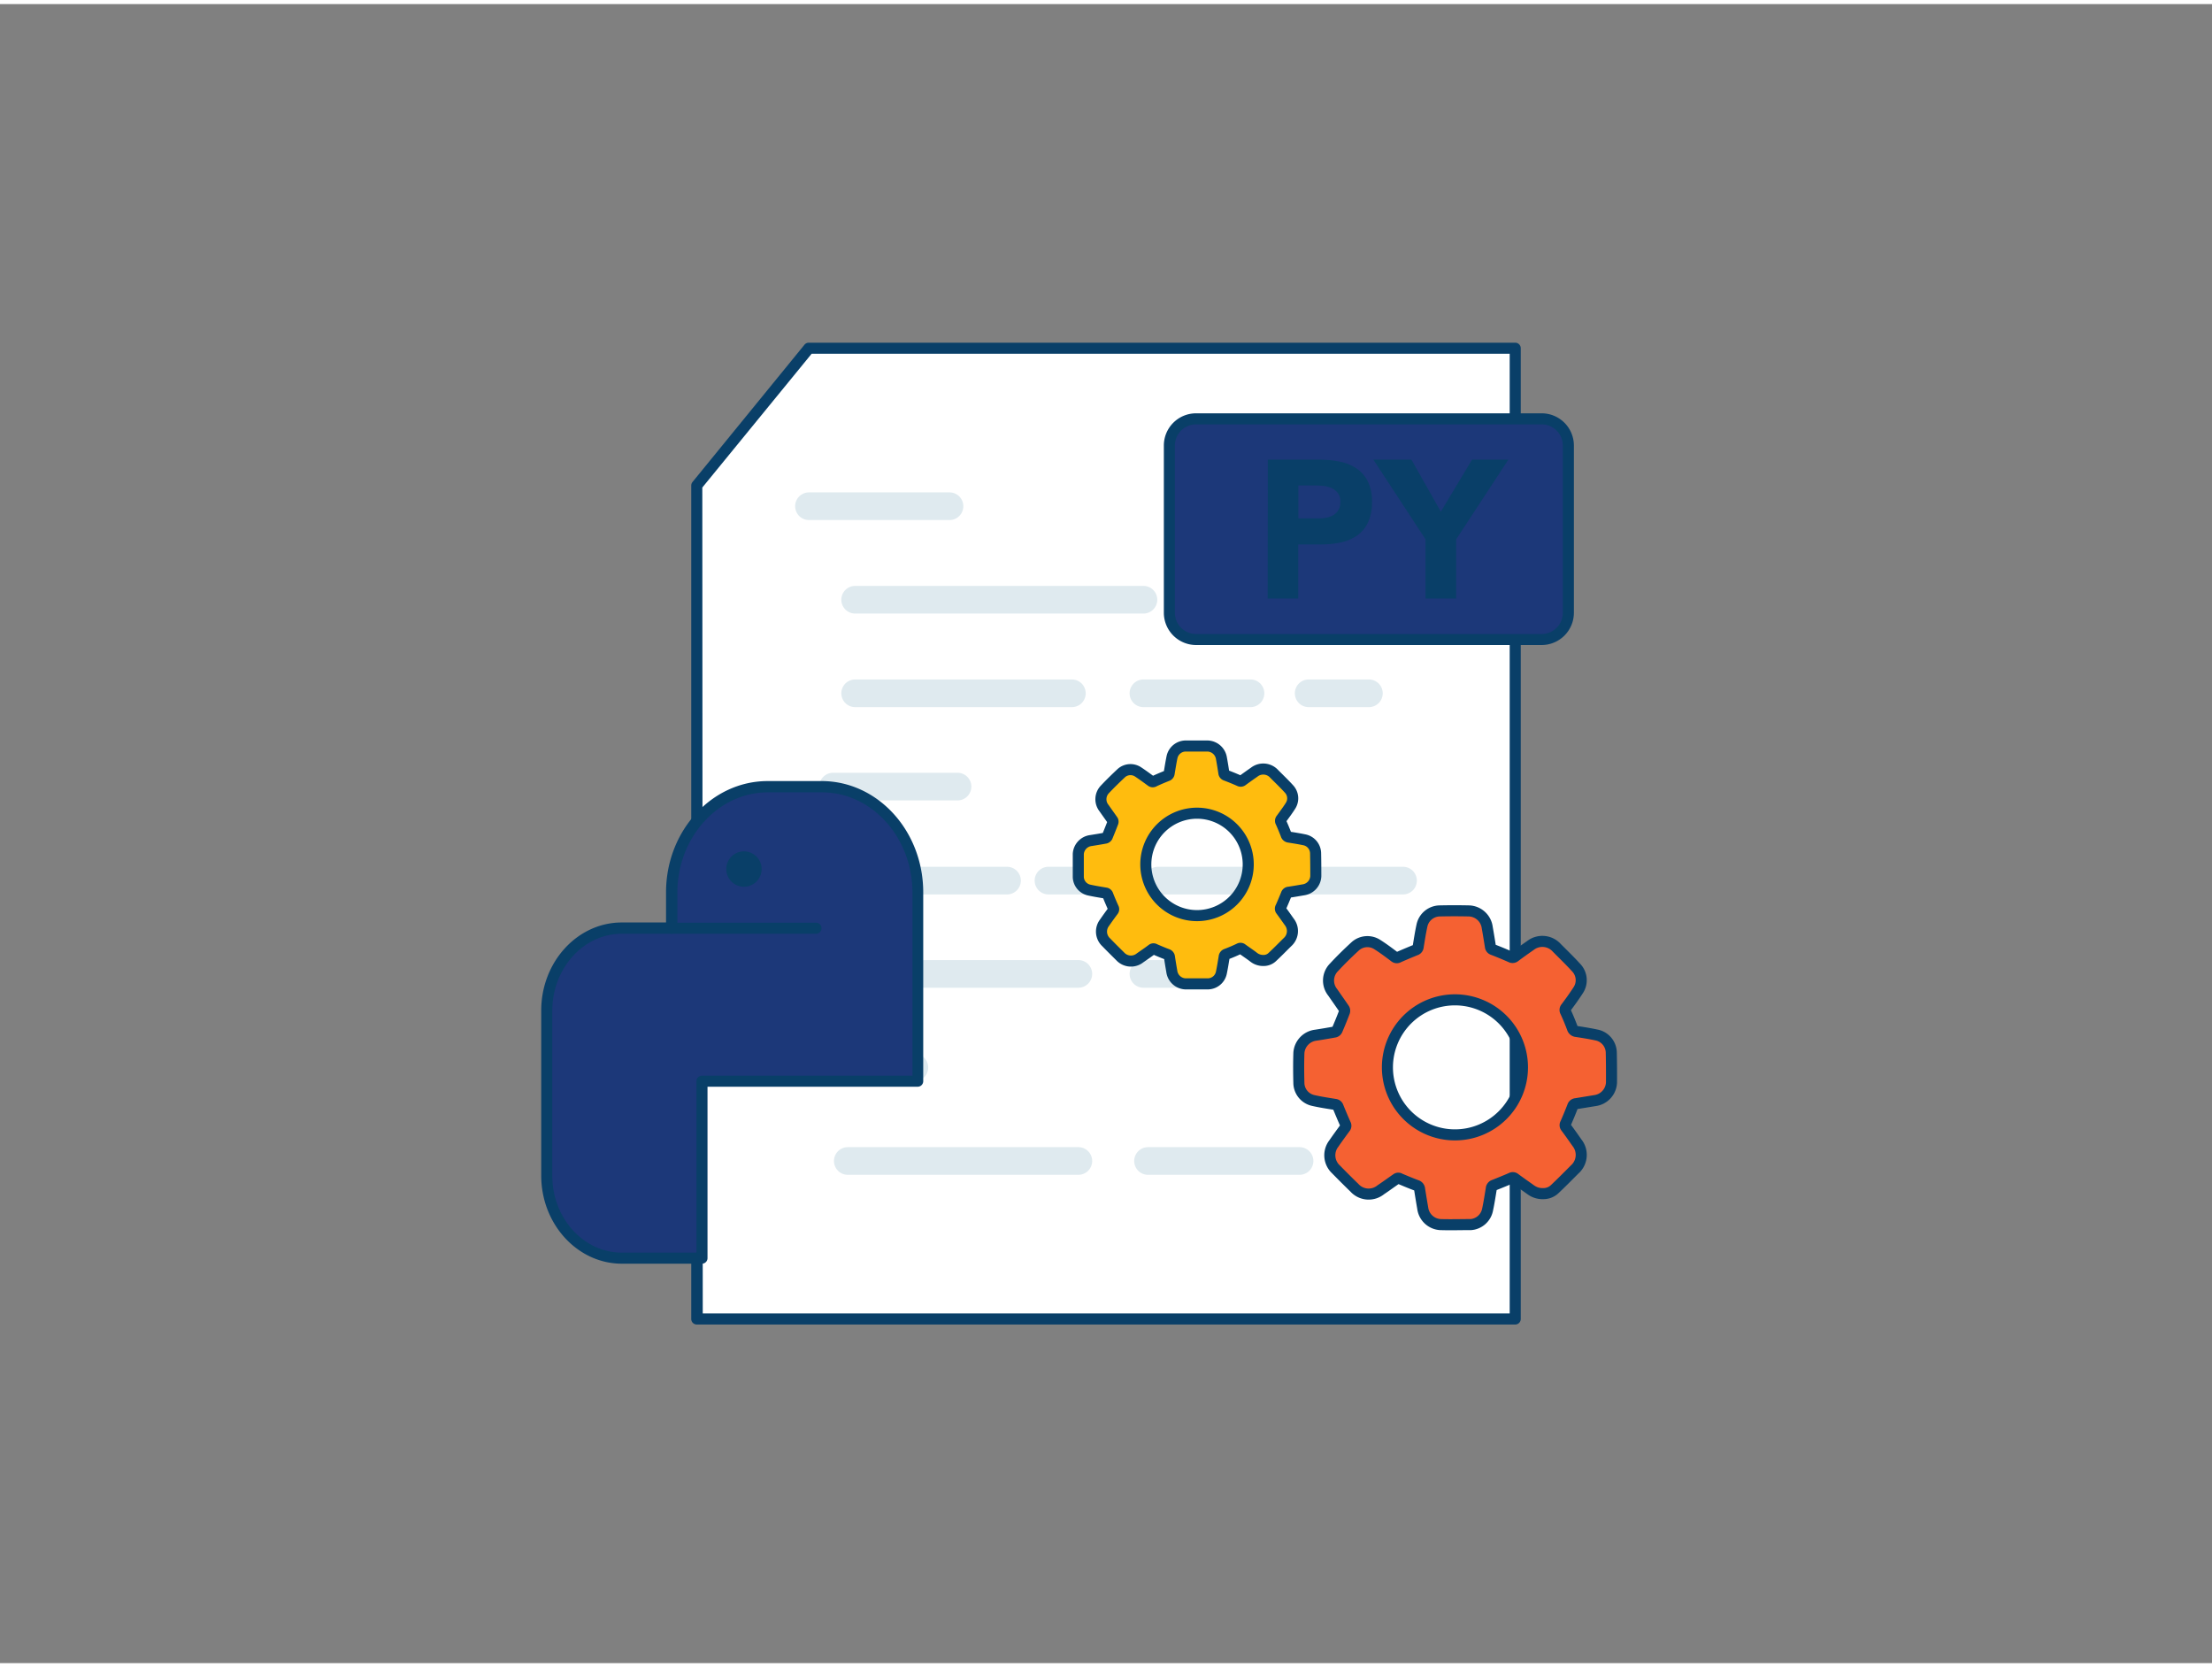 <svg xmlns="http://www.w3.org/2000/svg" viewBox="0 0 400 300" width="406" height="306" class="illustration styles_illustrationTablet__1DWOa"><rect x="0" y="0" width="400" height="300" fill="#808080" stroke="none"/><g id="_184_python_outline" data-name="#184_python_outline"><polygon points="273.96 237.77 126.03 237.77 126.03 87.06 146.29 62.23 273.96 62.23 273.96 237.77" fill="#fff"></polygon><path d="M274,238.77H126a1,1,0,0,1-1-1V87.07a1,1,0,0,1,.22-.64l20.26-24.84a1,1,0,0,1,.77-.36H274a1,1,0,0,1,1,1V237.77A1,1,0,0,1,274,238.77Zm-146.92-2H273V63.23H146.77L127,87.42Z" fill="#093f68"></path><path d="M171.7,93.3H146.29a2.5,2.5,0,0,1,0-5H171.7a2.5,2.5,0,0,1,0,5Z" fill="#dfeaef"></path><path d="M206.77,110.21H154.64a2.5,2.5,0,0,1,0-5h52.13a2.5,2.5,0,0,1,0,5Z" fill="#dfeaef"></path><path d="M193.83,127.13H154.64a2.5,2.5,0,0,1,0-5h39.19a2.5,2.5,0,1,1,0,5Z" fill="#dfeaef"></path><path d="M173.15,144h-22.5a2.5,2.5,0,0,1,0-5h22.5a2.5,2.5,0,0,1,0,5Z" fill="#dfeaef"></path><path d="M182.1,161H156.7a2.5,2.5,0,0,1,0-5h25.4a2.5,2.5,0,0,1,0,5Z" fill="#dfeaef"></path><path d="M195,177.87H155.82a2.5,2.5,0,0,1,0-5H195a2.5,2.5,0,0,1,0,5Z" fill="#dfeaef"></path><path d="M165.35,194.79H146.29a2.5,2.5,0,0,1,0-5h19.06a2.5,2.5,0,0,1,0,5Z" fill="#dfeaef"></path><path d="M195,211.7H153.31a2.5,2.5,0,0,1,0-5H195a2.5,2.5,0,1,1,0,5Z" fill="#dfeaef"></path><path d="M235,211.7h-27.4a2.5,2.5,0,0,1,0-5H235a2.5,2.5,0,1,1,0,5Z" fill="#dfeaef"></path><path d="M226.13,127.13H206.77a2.5,2.5,0,1,1,0-5h19.36a2.5,2.5,0,0,1,0,5Z" fill="#dfeaef"></path><path d="M253.71,110.21H216.45a2.5,2.5,0,0,1,0-5h37.26a2.5,2.5,0,0,1,0,5Z" fill="#dfeaef"></path><path d="M247.54,127.13H236.65a2.5,2.5,0,1,1,0-5h10.89a2.5,2.5,0,0,1,0,5Z" fill="#dfeaef"></path><path d="M200.48,161H189.6a2.5,2.5,0,0,1,0-5h10.88a2.5,2.5,0,0,1,0,5Z" fill="#dfeaef"></path><path d="M253.71,161H209.43a2.5,2.5,0,0,1,0-5h44.28a2.5,2.5,0,0,1,0,5Z" fill="#dfeaef"></path><path d="M216.45,177.87h-9.68a2.5,2.5,0,1,1,0-5h9.68a2.5,2.5,0,0,1,0,5Z" fill="#dfeaef"></path><path d="M253.71,211.7h-6.17a2.5,2.5,0,0,1,0-5h6.17a2.5,2.5,0,0,1,0,5Z" fill="#dfeaef"></path><rect x="211.46" y="74.99" width="72.14" height="39.91" rx="4.83" fill="#1C3879"></rect><path d="M278.78,115.9H216.29a5.84,5.84,0,0,1-5.83-5.83V79.81A5.83,5.83,0,0,1,216.29,74h62.49a5.83,5.83,0,0,1,5.83,5.82v30.26A5.84,5.84,0,0,1,278.78,115.9ZM216.29,76a3.83,3.83,0,0,0-3.83,3.82v30.26a3.84,3.84,0,0,0,3.83,3.83h62.49a3.84,3.84,0,0,0,3.83-3.83V79.81A3.83,3.83,0,0,0,278.78,76Z" fill="#093f68"></path><path d="M229.26,82.38h9.33a18.19,18.19,0,0,1,3.69.36,8.22,8.22,0,0,1,3,1.22,6.16,6.16,0,0,1,2.06,2.34,8,8,0,0,1,.76,3.71,8.43,8.43,0,0,1-.71,3.69,6,6,0,0,1-1.95,2.38,8,8,0,0,1-2.94,1.26,17.22,17.22,0,0,1-3.69.37h-4.05v9.79h-5.53ZM234.79,93h3.69a6.76,6.76,0,0,0,1.44-.15,3.85,3.85,0,0,0,1.24-.47,2.65,2.65,0,0,0,.89-.93,3,3,0,0,0,.33-1.47,2.45,2.45,0,0,0-.44-1.54,3.06,3.06,0,0,0-1.13-.91,5.05,5.05,0,0,0-1.55-.41c-.57-.05-1.11-.08-1.63-.08h-2.84Z" fill="#093f68"></path><path d="M257.78,96.79l-9.43-14.41h6.88l5.32,9.41,5.64-9.41h6.57l-9.44,14.41V107.5h-5.54Z" fill="#093f68"></path><path d="M126.94,226.77v-32H166V160.67c0-10.56-7.78-19.13-17.38-19.13h-9.75c-9.6,0-17.38,8.57-17.38,19.13v6.44h-9c-7.5,0-13.57,6.69-13.57,14.93v29.8c0,8.25,6.07,14.93,13.57,14.93Z" fill="#1C3879"></path><path d="M126.94,227.77h-14.5c-8,0-14.57-7.14-14.57-15.93V182c0-8.78,6.53-15.93,14.57-15.93h8v-5.44c0-11.1,8.25-20.13,18.38-20.13h9.75c10.14,0,18.38,9,18.38,20.13v34.14a1,1,0,0,1-1,1H127.94v31A1,1,0,0,1,126.94,227.77Zm-14.5-59.66c-6.93,0-12.57,6.25-12.57,13.93v29.8c0,7.68,5.64,13.93,12.57,13.93h13.5v-31a1,1,0,0,1,1-1H165V160.67c0-10-7.35-18.13-16.38-18.13h-9.75c-9,0-16.38,8.14-16.38,18.13v6.44a1,1,0,0,1-1,1Z" fill="#093f68"></path><circle cx="134.53" cy="156.41" r="3.2" fill="#093f68"></circle><g id="ahcQ9Z"><path d="M291.37,189.53a3.31,3.31,0,0,0-2.56-3.09c-1.24-.27-2.49-.47-3.74-.66a.82.82,0,0,1-.74-.62c-.38-1-.79-2-1.23-2.95a.63.63,0,0,1,.07-.74c.75-1,1.52-2.07,2.22-3.15a3.28,3.28,0,0,0-.29-4c-1.14-1.26-2.37-2.44-3.57-3.65a3.51,3.51,0,0,0-4.79-.43c-.94.65-1.87,1.31-2.79,2a.65.65,0,0,1-.75.08c-1.06-.47-2.13-.91-3.21-1.33a.65.65,0,0,1-.48-.58c-.18-1.14-.37-2.28-.57-3.43a3.45,3.45,0,0,0-3.31-3q-2.64-.06-5.28,0a3.34,3.34,0,0,0-3.21,2.62c-.28,1.28-.48,2.58-.69,3.87a.65.65,0,0,1-.48.58c-1,.41-2.06.85-3.07,1.3a.59.59,0,0,1-.71-.06c-1-.75-2-1.51-3.09-2.2a3.29,3.29,0,0,0-4,.26c-1.34,1.23-2.65,2.51-3.88,3.84a3.39,3.39,0,0,0-.23,4.51c.69,1,1.4,2,2.08,3a.66.66,0,0,1,.06.53c-.42,1.11-.87,2.21-1.34,3.3a.63.63,0,0,1-.41.34c-1.14.21-2.28.4-3.43.58a3.47,3.47,0,0,0-3.07,3.22c-.06,1.84-.05,3.68,0,5.52a3.3,3.3,0,0,0,2.55,3.06c1.3.3,2.64.5,4,.72a.63.63,0,0,1,.55.46c.41,1,.86,2.08,1.32,3.11a.57.57,0,0,1-.06.66c-.7.95-1.39,1.9-2.06,2.87a3.47,3.47,0,0,0,.4,4.64q1.65,1.69,3.35,3.34a3.47,3.47,0,0,0,4.75.36c1-.67,1.92-1.35,2.87-2a.53.53,0,0,1,.62,0c1,.42,2,.84,3,1.21a.75.75,0,0,1,.54.69c.18,1.13.36,2.26.56,3.39a3.42,3.42,0,0,0,3.16,3c1.86.06,3.71,0,5.57,0A3.35,3.35,0,0,0,269,218c.27-1.25.46-2.52.67-3.78a.72.72,0,0,1,.52-.66c1-.4,2.06-.83,3.08-1.27a.59.59,0,0,1,.67.06c.94.7,1.91,1.37,2.86,2.05a3.59,3.59,0,0,0,2.31.7,2.94,2.94,0,0,0,2.05-.83c1.22-1.15,2.39-2.34,3.57-3.52a3.52,3.52,0,0,0,.43-4.86c-.65-.93-1.31-1.87-2-2.79a.59.59,0,0,1-.06-.67q.68-1.54,1.29-3.12a.67.67,0,0,1,.59-.47l3.43-.56a3.45,3.45,0,0,0,3-3.28C291.42,193.15,291.41,191.34,291.37,189.53Zm-28.29,14.95a12.21,12.21,0,1,1,12.23-12.19A12.21,12.21,0,0,1,263.08,204.48Z" fill="#f56132" stroke="#093f68" stroke-linecap="round" stroke-linejoin="round" stroke-width="2"></path></g><g id="ahcQ9Z-2" data-name="ahcQ9Z"><path d="M237.9,153.49a2.53,2.53,0,0,0-1.94-2.35c-.94-.2-1.89-.35-2.84-.5a.61.61,0,0,1-.56-.47c-.29-.75-.6-1.5-.93-2.23a.48.48,0,0,1,.05-.57c.57-.79,1.16-1.57,1.68-2.39a2.48,2.48,0,0,0-.22-3c-.86-.95-1.8-1.85-2.71-2.76a2.66,2.66,0,0,0-3.63-.33c-.71.49-1.42,1-2.12,1.51a.48.48,0,0,1-.56.06c-.81-.36-1.62-.69-2.44-1a.51.51,0,0,1-.37-.45c-.13-.86-.27-1.73-.43-2.6a2.62,2.62,0,0,0-2.51-2.25c-1.33,0-2.67,0-4,0a2.55,2.55,0,0,0-2.43,2c-.21,1-.36,2-.52,2.94a.51.51,0,0,1-.37.44c-.78.31-1.56.64-2.33,1a.45.45,0,0,1-.53,0c-.78-.57-1.55-1.14-2.35-1.67a2.49,2.49,0,0,0-3.07.19c-1,.94-2,1.91-2.95,2.92a2.57,2.57,0,0,0-.17,3.42c.52.75,1.06,1.49,1.58,2.24a.47.47,0,0,1,0,.4c-.32.84-.66,1.68-1,2.51a.55.55,0,0,1-.32.26c-.86.16-1.73.3-2.6.44a2.61,2.61,0,0,0-2.32,2.44c0,1.39,0,2.79,0,4.18a2.5,2.5,0,0,0,1.92,2.33c1,.22,2,.38,3,.55a.47.47,0,0,1,.42.34c.31.8.65,1.58,1,2.36a.44.44,0,0,1-.05.51c-.53.71-1.05,1.43-1.56,2.17a2.63,2.63,0,0,0,.31,3.52c.83.86,1.68,1.7,2.53,2.54a2.64,2.64,0,0,0,3.61.27c.73-.51,1.46-1,2.18-1.55a.41.41,0,0,1,.47,0c.74.32,1.49.64,2.24.92a.57.57,0,0,1,.42.53c.13.85.27,1.71.42,2.56a2.6,2.6,0,0,0,2.4,2.25c1.4,0,2.81,0,4.22,0a2.53,2.53,0,0,0,2.34-2c.2-.95.35-1.91.51-2.87a.56.56,0,0,1,.39-.5c.79-.3,1.57-.63,2.34-1a.45.45,0,0,1,.51.05c.72.53,1.45,1,2.17,1.56a2.78,2.78,0,0,0,1.75.53,2.25,2.25,0,0,0,1.56-.64c.92-.86,1.81-1.77,2.71-2.66a2.68,2.68,0,0,0,.33-3.69c-.5-.71-1-1.42-1.52-2.12a.47.47,0,0,1,0-.51c.35-.78.68-1.57,1-2.36a.5.5,0,0,1,.46-.36c.86-.13,1.73-.28,2.6-.43a2.61,2.61,0,0,0,2.27-2.48C237.94,156.23,237.93,154.86,237.9,153.49Zm-21.46,11.34a9.26,9.26,0,1,1,9.28-9.25A9.26,9.26,0,0,1,216.44,164.83Z" fill="#ffbc0e" stroke="#093f68" stroke-linecap="round" stroke-linejoin="round" stroke-width="2"></path></g><path d="M147.56,168.11H121.49a1,1,0,0,1,0-2h26.07a1,1,0,0,1,0,2Z" fill="#093f68"></path></g></svg>